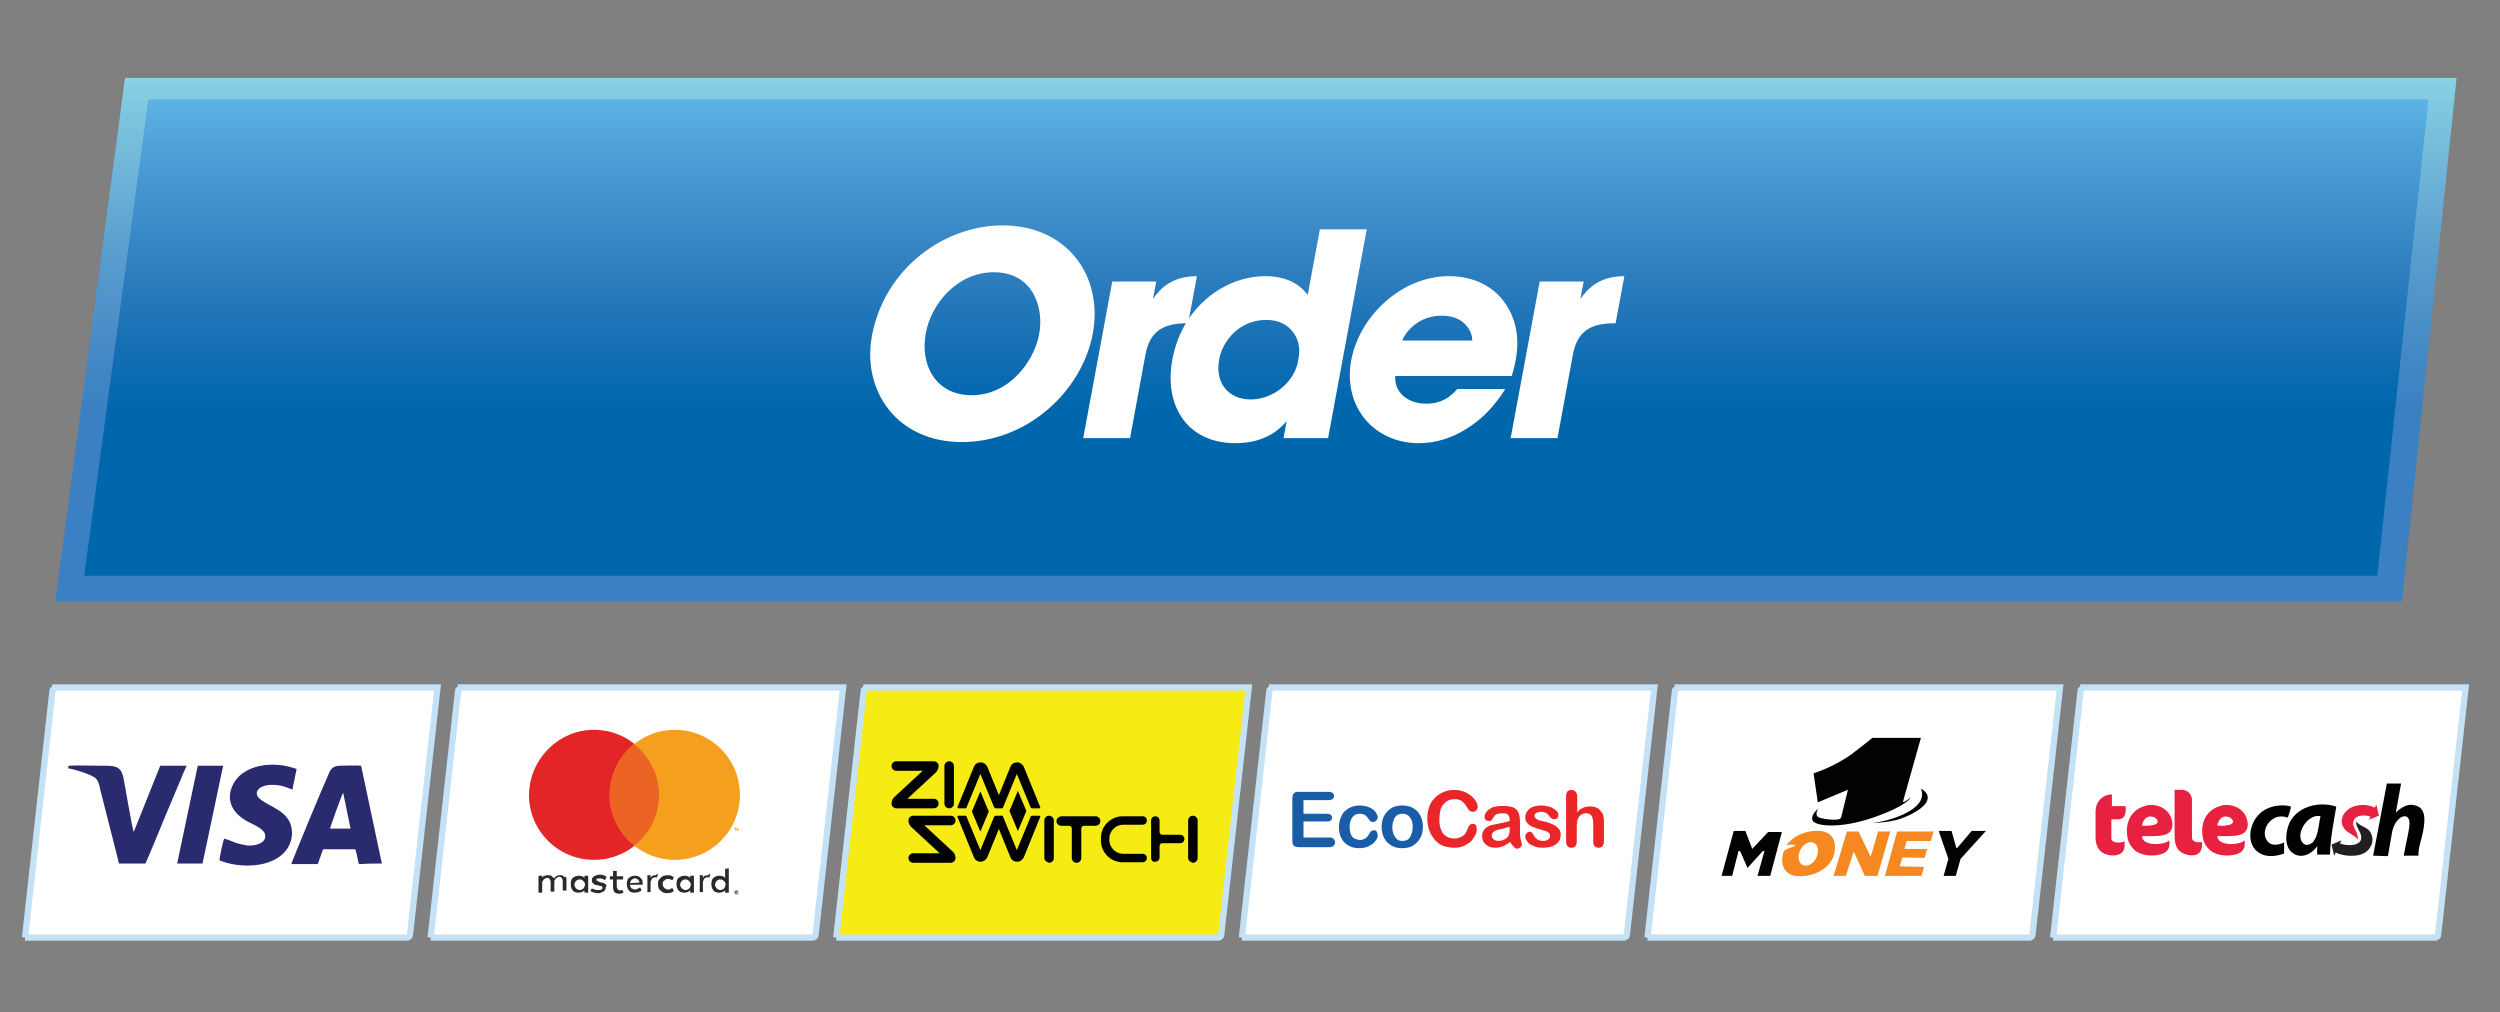 <?xml version="1.0" encoding="utf-8"?>
<!-- Generator: Adobe Illustrator 16.0.0, SVG Export Plug-In . SVG Version: 6.00 Build 0)  -->
<!DOCTYPE svg PUBLIC "-//W3C//DTD SVG 1.1//EN" "http://www.w3.org/Graphics/SVG/1.1/DTD/svg11.dtd">
<svg version="1.1" id="Layer_1" xmlns="http://www.w3.org/2000/svg" xmlns:xlink="http://www.w3.org/1999/xlink" x="0px" y="0px"
	 width="200px" height="81px" viewBox="0 0 200 81" enable-background="new 0 0 200 81" xml:space="preserve">
<rect x="0" y="0" width="200" height="81" fill="#808080" stroke="none"/>
<linearGradient id="SVGID_1_" gradientUnits="userSpaceOnUse" x1="100.476" y1="6.237" x2="100.476" y2="48.126">
	<stop  offset="0" style="stop-color:#88D3E5"/>
	<stop  offset="0.068" style="stop-color:#7EC5DF"/>
	<stop  offset="0.334" style="stop-color:#5A9ECF"/>
	<stop  offset="0.534" style="stop-color:#4388C5"/>
	<stop  offset="0.645" style="stop-color:#3A80C2"/>
</linearGradient>
<polygon fill="url(#SVGID_1_)" points="196.528,6.237 10,6.237 4.422,48.125 192.16,48.125 "/>
<linearGradient id="SVGID_2_" gradientUnits="userSpaceOnUse" x1="100.509" y1="7.955" x2="100.509" y2="46.059">
	<stop  offset="0" style="stop-color:#5CB3E4"/>
	<stop  offset="0.107" style="stop-color:#4EA1D7"/>
	<stop  offset="0.355" style="stop-color:#2F7FBF"/>
	<stop  offset="0.542" style="stop-color:#126DB2"/>
	<stop  offset="0.645" style="stop-color:#0067AD"/>
</linearGradient>
<polygon fill="url(#SVGID_2_)" points="194.28,7.955 11.863,7.955 6.736,46.059 190.183,46.059 "/>
<path fill-rule="evenodd" clip-rule="evenodd" fill="#FFFFFF" stroke="#C4E1F6" stroke-width="0.5" stroke-miterlimit="10" d="
	M4.4,54.918L4.4,54.918 M2,75.006L2,75.006l2.2-19.764c0-0.081,0.2-0.162,0.2-0.243c0.4,0,29.8,0,30.6,0l-2.2,19.764
	c0,0.081,0,0.162-0.2,0.243C32.2,75.006,2.8,75.006,2,75.006"/>
<path fill-rule="evenodd" clip-rule="evenodd" fill="#FFFFFF" stroke="#C4E1F6" stroke-width="0.5" stroke-miterlimit="10" d="
	M36.85,54.918L36.85,54.918 M34.45,75.006L34.45,75.006l2.2-19.764c0-0.081,0.2-0.162,0.2-0.243c0.4,0,29.8,0,30.6,0l-2.2,19.764
	c0,0.081,0,0.162-0.2,0.243C64.65,75.006,35.25,75.006,34.45,75.006"/>
<path fill-rule="evenodd" clip-rule="evenodd" fill="#F6EC13" stroke="#C4E1F6" stroke-width="0.5" stroke-miterlimit="10" d="
	M69.3,54.918L69.3,54.918 M66.9,75.006L66.9,75.006l2.2-19.764c0-0.081,0.2-0.162,0.2-0.243c0.4,0,29.801,0,30.6,0l-2.2,19.764
	c0,0.081,0,0.162-0.2,0.243C97.1,75.006,67.7,75.006,66.9,75.006"/>
<path fill-rule="evenodd" clip-rule="evenodd" fill="#FFFFFF" stroke="#C4E1F6" stroke-width="0.5" stroke-miterlimit="10" d="
	M101.75,54.918L101.75,54.918 M99.35,75.006L99.35,75.006l2.201-19.764c0-0.081,0.199-0.162,0.199-0.243c0.4,0,29.801,0,30.6,0
	l-2.199,19.764c0,0.081,0,0.162-0.2,0.243C129.551,75.006,100.15,75.006,99.35,75.006"/>
<path fill-rule="evenodd" clip-rule="evenodd" fill="#FFFFFF" stroke="#C4E1F6" stroke-width="0.5" stroke-miterlimit="10" d="
	M134.199,54.918L134.199,54.918 M131.8,75.006L131.8,75.006l2.199-19.764c0-0.081,0.2-0.162,0.2-0.243c0.399,0,29.801,0,30.6,0
	l-2.2,19.764c0,0.081,0,0.162-0.199,0.243C161.999,75.006,132.599,75.006,131.8,75.006"/>
<path fill-rule="evenodd" clip-rule="evenodd" fill="#FFFFFF" stroke="#C4E1F6" stroke-width="0.5" stroke-miterlimit="10" d="
	M166.649,54.918L166.649,54.918 M164.249,75.006L164.249,75.006l2.201-19.764c0-0.081,0.199-0.162,0.199-0.243
	c0.4,0,29.801,0,30.6,0l-2.199,19.764c0,0.081,0,0.162-0.2,0.243C194.45,75.006,165.05,75.006,164.249,75.006"/>
<path fill="#010101" d="M75.553,64.285v-3.003c0-0.211,0.169-0.38,0.38-0.38c0.212,0,0.381,0.169,0.381,0.38v3.003
	c0,0.211-0.169,0.381-0.381,0.381C75.722,64.666,75.553,64.496,75.553,64.285 M77.244,64.666h-0.55
	c-0.085,0-0.126-0.043-0.085-0.127l1.312-3.214c0.085-0.212,0.296-0.338,0.55-0.338c0.211,0,0.423,0.168,0.507,0.338l0.932,2.283
	l0.931-2.283c0.084-0.212,0.296-0.338,0.55-0.338c0.21,0,0.422,0.168,0.507,0.338l1.31,3.214c0.044,0.084,0,0.127-0.083,0.127
	h-0.551c-0.042,0-0.126-0.043-0.126-0.084l-1.1-2.664l-1.1,2.664c-0.042,0.126-0.169,0.084-0.254,0.084h-0.339
	c-0.042,0-0.126-0.043-0.126-0.084l-1.101-2.664l-1.099,2.664C77.329,64.623,77.287,64.666,77.244,64.666L77.244,64.666z
	 M75.172,68.261l-2.284-2.114c-0.043-0.042-0.211-0.212-0.211-0.507c0-0.212,0.168-0.381,0.38-0.381h3.003
	c0.212,0,0.381,0.169,0.381,0.381c0,0.211-0.169,0.38-0.381,0.38h-2.115l2.284,2.114c0.043,0.043,0.212,0.211,0.212,0.508
	c0,0.212-0.169,0.381-0.381,0.381h-3.003c-0.212,0-0.38-0.169-0.38-0.381c0-0.211,0.168-0.381,0.38-0.381H75.172z M77.244,65.259
	h-0.55c-0.085,0-0.126,0.042-0.085,0.126l1.312,3.214c0.085,0.212,0.296,0.339,0.55,0.339c0.211,0,0.423-0.17,0.507-0.339
	l0.932-2.283l0.931,2.283c0.084,0.212,0.296,0.339,0.55,0.339c0.21,0,0.422-0.17,0.507-0.339l1.31-3.214
	c0.044-0.084,0-0.126-0.083-0.126h-0.551c-0.042,0-0.126,0.042-0.126,0.083l-1.1,2.665l-1.1-2.665
	c-0.042-0.126-0.169-0.083-0.254-0.083h-0.339c-0.042,0-0.126,0.042-0.126,0.083l-1.101,2.665l-1.099-2.665
	C77.329,65.301,77.287,65.259,77.244,65.259L77.244,65.259z M83.546,68.642V65.64c0-0.212,0.169-0.381,0.38-0.381
	c0.212,0,0.381,0.169,0.381,0.381v3.002c0,0.212-0.169,0.381-0.381,0.381C83.715,68.979,83.546,68.811,83.546,68.642z M84.94,65.301
	h2.707c0.212,0,0.381,0.169,0.381,0.381c0,0.211-0.169,0.38-0.381,0.38h-0.93c-0.128,0-0.212,0.127-0.212,0.212v2.368
	c0,0.212-0.169,0.381-0.38,0.381c-0.212,0-0.381-0.169-0.381-0.381v-2.368c0-0.127-0.127-0.212-0.212-0.212h-0.634
	c-0.212,0-0.381-0.169-0.381-0.38C84.519,65.47,84.729,65.301,84.94,65.301L84.94,65.301z M90.228,65.301h1.184
	c0.212,0,0.339,0.169,0.339,0.339c0,0.211-0.17,0.338-0.339,0.338h-1.563c-0.593,0-1.101,0.507-1.101,1.099v0.128
	c0,0.592,0.508,1.1,1.101,1.1h1.563c0.212,0,0.339,0.168,0.339,0.338c0,0.212-0.17,0.338-0.339,0.338h-1.607
	c-0.973,0-1.732-0.803-1.732-1.734v-0.211c0-0.973,0.803-1.733,1.732-1.733H90.228z M79.104,64.92l-0.677-1.606l-0.676,1.606
	l0.676,1.608L79.104,64.92z M81.431,63.27l-0.676,1.607l0.676,1.607l0.678-1.607L81.431,63.27z M92.089,68.642V65.64
	c0-0.212,0.169-0.339,0.338-0.339c0.212,0,0.338,0.169,0.338,0.339v0.93c0,0.127,0.128,0.211,0.211,0.211h1.438
	c0.212,0,0.339,0.169,0.339,0.339c0,0.212-0.17,0.338-0.339,0.338h-1.438c-0.126,0-0.211,0.128-0.211,0.212v0.93
	c0,0.212-0.169,0.339-0.338,0.339C92.258,68.979,92.089,68.854,92.089,68.642z M95.05,68.642V65.64c0-0.212,0.169-0.381,0.38-0.381
	s0.381,0.169,0.381,0.381v3.002c0,0.212-0.17,0.381-0.381,0.381C95.219,68.979,95.05,68.811,95.05,68.642z M73.818,61.662
	l-2.283,2.116c-0.042,0.042-0.212,0.212-0.212,0.507c0,0.211,0.17,0.381,0.381,0.381h3.002c0.213,0,0.382-0.17,0.382-0.381
	s-0.169-0.382-0.382-0.382h-2.114l2.283-2.114c0,0,0.213-0.211,0.213-0.507c0-0.211-0.169-0.38-0.382-0.38h-3.002
	c-0.211,0-0.381,0.169-0.381,0.38c0,0.212,0.17,0.38,0.381,0.38H73.818z"/>
<g>
	<path fill="#E82140" d="M174.009,63.186h0.547c0.421,0,0.801,0.337,0.801,0.801v2.992c0,0.464,0.59,0.421,0.8,0.379
		c0,0.21,0.043,0.38-0.042,0.548c-0.168,0.801-1.517,0.588-1.896,0c-0.21-0.295-0.253-0.717-0.253-1.18v-3.54H174.009
		L174.009,63.186z M168.868,63.564h0.083v0.929h1.096c0.042,0.42,0.042,1.053-0.633,1.053h-0.506v1.516
		c0,0.422,0.716,0.381,1.055,0.254c0.041,0.506-0.041,0.758-0.253,0.926c-0.422,0.339-1.307,0.213-1.687-0.168
		c-0.209-0.211-0.378-0.59-0.378-1.053v-2.191C167.688,64.111,168.235,63.564,168.868,63.564 M173.545,67.23
		c0.083,0.591-0.126,0.885-0.506,1.054c-0.632,0.253-1.645,0.209-2.192-0.211c-0.42-0.336-0.632-0.758-0.674-1.264
		c-0.126-0.885,0.21-1.728,0.971-2.149c0.251-0.128,0.505-0.211,0.715-0.253c0.758-0.085,1.518,0.253,1.813,0.969
		c0.084,0.211,0.127,0.422,0.127,0.632c-0.043,0.591-0.422,0.76-0.929,0.843c-0.379,0.043-0.883,0.043-1.516,0.043
		C171.395,67.737,173.164,67.61,173.545,67.23L173.545,67.23z"/>
	<path fill="#FFFFFF" d="M171.354,66.051c0.041-0.253,0.168-0.464,0.295-0.59c0.127-0.127,0.338-0.169,0.505-0.127
		c0.421,0.042,0.76,0.591,0.043,0.674C171.942,66.094,171.605,66.051,171.354,66.051"/>
	<path fill="#E82140" d="M179.57,67.23c0.084,0.591-0.127,0.885-0.506,1.054c-0.632,0.253-1.645,0.209-2.192-0.211
		c-0.42-0.336-0.631-0.758-0.673-1.264c-0.126-0.885,0.21-1.728,0.969-2.149c0.252-0.128,0.507-0.211,0.716-0.253
		c0.759-0.085,1.517,0.253,1.813,0.969c0.084,0.211,0.125,0.422,0.125,0.632c-0.041,0.591-0.422,0.76-0.926,0.843
		c-0.38,0.043-0.885,0.043-1.517,0.043C177.462,67.737,179.189,67.61,179.57,67.23L179.57,67.23z"/>
	<path fill="#FFFFFF" d="M177.38,66.051c0.04-0.253,0.168-0.464,0.295-0.59c0.126-0.127,0.337-0.169,0.504-0.127
		c0.424,0.042,0.76,0.591,0.043,0.674C177.97,66.094,177.632,66.051,177.38,66.051"/>
	<path fill="#010101" d="M182.729,68.284v-0.885c-0.631,0.294-1.137,0.211-1.348-0.127c-0.422-0.547-0.124-1.39,0.422-1.727
		c0.336-0.254,0.8-0.296,1.221-0.128c0.085-0.295,0.212-0.589,0.254-0.886c-0.38-0.167-1.812-0.251-2.654,0.718
		c-0.716,0.801-0.927,2.36,0.126,2.991C181.214,68.537,181.888,68.58,182.729,68.284"/>
	<path fill="#010101" d="M185.385,67.693c0,0.212-0.041,0.422,0,0.675h1.013c0.041-1.39,0.294-2.57,0.505-3.836
		c-1.223-0.421-2.992-0.125-3.708,1.224c-0.336,0.675-0.506,1.896,0.168,2.445C183.91,68.662,184.754,68.537,185.385,67.693z"/>
	<path fill="#FFFFFF" d="M185.638,65.292c-1.01-0.21-1.98,1.349-1.474,2.065c0.125,0.21,0.421,0.336,0.716,0.126
		c0.084-0.041,0.21-0.126,0.253-0.253C185.47,66.768,185.513,65.798,185.638,65.292"/>
	<path fill="#010101" d="M189.851,68.454l1.098-5.774h1.138l-0.421,2.317c0.589-0.548,1.053-0.675,1.432-0.59
		c1.054,0.169,0.886,1.265,0.758,2.065c-0.126,0.676-0.421,1.39-0.377,1.981h-1.181c0.126-0.592,0.21-1.139,0.337-1.687
		c0.042-0.253,0.126-0.59,0.126-0.885c0-1.054-1.139-0.591-1.391,0.674l-0.337,1.937L189.851,68.454z"/>
	<path fill="#E82140" d="M188.629,67.188c0.043-0.632-0.42-0.969-0.378-1.348c0.042-0.675,0.927-0.675,1.391-0.507l-0.128,0.253
		l0.802-0.337l-0.211-0.885l-0.126,0.254c-0.421-0.254-1.138-0.297-1.728-0.087c-0.675,0.255-1.18,1.014-0.758,1.688
		C187.787,66.683,188.378,66.768,188.629,67.188"/>
	<path fill="#231F20" d="M188.504,65.714c-0.042,0.294,0.125,0.549,0.211,0.717c0.675,1.18-0.633,1.348-1.518,1.053l0.125-0.253
		l-0.799,0.337l0.211,0.887l0.125-0.253c0.212,0.125,0.59,0.21,0.97,0.253c0.717,0.039,1.433-0.043,1.813-0.717
		c0.209-0.338,0.209-0.759,0-1.139C189.39,66.136,188.798,66.136,188.504,65.714"/>
</g>
<g>
	<path fill="#2C2A29" d="M45.194,70.186c-0.042-0.043-0.127-0.084-0.169-0.127c-0.042-0.043-0.125-0.043-0.211-0.043h-0.126
		l-0.127,0.043l-0.127,0.084l-0.126,0.127c-0.042-0.084-0.127-0.127-0.211-0.211c-0.085-0.043-0.169-0.043-0.254-0.043h-0.126
		l-0.128,0.043l-0.126,0.043c-0.042,0.041-0.042,0.041-0.085,0.126v-0.169H43.08v1.354h0.295V70.65c0-0.042,0-0.126,0.043-0.169
		c0.042-0.042,0.042-0.085,0.084-0.126c0.042-0.042,0.084-0.042,0.127-0.086c0.042-0.042,0.085-0.042,0.127-0.042
		c0.127,0,0.169,0.042,0.211,0.086c0.041,0.042,0.084,0.168,0.084,0.253v0.76h0.296v-0.76c0-0.042,0-0.127,0.042-0.17
		c0.042-0.041,0.042-0.083,0.085-0.127c0.042-0.042,0.084-0.042,0.126-0.084c0.043-0.043,0.084-0.043,0.126-0.043
		c0.127,0,0.17,0.043,0.211,0.085c0.043,0.042,0.084,0.169,0.084,0.254v0.762h0.297v-0.888c0-0.086,0-0.17-0.043-0.213
		L45.194,70.186 M46.759,70.228c-0.042-0.042-0.127-0.126-0.211-0.126c-0.085-0.043-0.17-0.043-0.255-0.043
		c-0.126,0-0.211,0.043-0.253,0.043c-0.085,0.041-0.17,0.084-0.211,0.126c-0.043,0.042-0.128,0.128-0.128,0.212
		c-0.042,0.085-0.042,0.211-0.042,0.296c0,0.126,0.042,0.211,0.042,0.296c0.043,0.084,0.085,0.17,0.128,0.212
		c0.042,0.042,0.126,0.127,0.211,0.127c0.083,0.043,0.169,0.043,0.253,0.043c0.085,0,0.212-0.043,0.255-0.043
		c0.084-0.044,0.126-0.085,0.211-0.127v0.17h0.295v-1.354h-0.295V70.228z M46.759,70.946c-0.042,0.043-0.042,0.128-0.084,0.128
		c-0.042,0-0.085,0.084-0.126,0.084c-0.043,0.043-0.128,0.043-0.17,0.043c-0.042,0-0.126,0-0.169-0.043l-0.127-0.084
		c-0.042-0.043-0.042-0.085-0.084-0.128s-0.042-0.126-0.042-0.169c0-0.042,0-0.127,0.042-0.169s0.042-0.127,0.084-0.127
		c0.041-0.042,0.084-0.085,0.127-0.085c0.042-0.041,0.126-0.041,0.169-0.041c0.042,0,0.127,0,0.17,0.041l0.126,0.085
		c0.042,0.043,0.042,0.085,0.084,0.127s0.042,0.127,0.042,0.169C46.802,70.82,46.759,70.861,46.759,70.946z M48.45,70.735
		c-0.126-0.085-0.212-0.127-0.338-0.127l-0.127-0.042c-0.042,0-0.042,0-0.085-0.042l-0.085-0.043l-0.042-0.042h-0.084
		c0-0.043,0.043-0.084,0.043-0.126c0.041-0.044,0.126-0.044,0.21-0.044h0.127c0.042,0,0.084,0.044,0.126,0.044l0.127,0.042
		c0.042,0.041,0.042,0.041,0.084,0.041l0.127-0.254l-0.253-0.127c-0.127-0.041-0.211-0.041-0.296-0.041s-0.17,0-0.252,0.041
		c-0.085,0.043-0.128,0.043-0.212,0.086l-0.126,0.126c-0.043,0.042-0.043,0.128-0.043,0.212c0,0.127,0.043,0.211,0.126,0.254
		c0.085,0.084,0.212,0.127,0.338,0.127l0.127,0.041c0.084,0,0.127,0.042,0.212,0.042c0.042,0.043,0.042,0.043,0.042,0.128
		c0,0.084-0.042,0.084-0.084,0.127c-0.042,0.043-0.127,0.043-0.253,0.043h-0.17c-0.042,0-0.085-0.043-0.127-0.043
		s-0.085-0.043-0.126-0.043l-0.085-0.041l-0.126,0.211l0.169,0.085l0.168,0.043c0.042,0,0.127,0.041,0.127,0.041h0.126
		c0.127,0,0.212,0,0.255-0.041c0.084-0.043,0.126-0.043,0.211-0.087l0.126-0.125c0.042-0.043,0.042-0.127,0.042-0.212
		C48.535,70.903,48.535,70.82,48.45,70.735 M51.242,70.228c-0.042-0.042-0.127-0.126-0.211-0.126
		c-0.084-0.043-0.169-0.043-0.254-0.043c-0.127,0-0.211,0.043-0.253,0.043c-0.084,0.041-0.169,0.084-0.212,0.126
		c-0.041,0.042-0.126,0.128-0.126,0.212c-0.042,0.085-0.042,0.211-0.042,0.296c0,0.126,0.042,0.211,0.042,0.296
		c0.042,0.084,0.085,0.17,0.126,0.212c0.043,0.042,0.127,0.127,0.212,0.127c0.085,0.043,0.212,0.043,0.253,0.043
		c0.127,0,0.211-0.043,0.297-0.043c0.084-0.044,0.211-0.085,0.254-0.169L51.2,70.989c-0.042,0.042-0.127,0.085-0.212,0.126
		c-0.084,0.043-0.126,0.043-0.211,0.043c-0.041,0-0.127,0-0.127-0.043c-0.042,0-0.084-0.041-0.126-0.041
		c-0.042-0.043-0.042-0.043-0.084-0.128c-0.042-0.043-0.042-0.126-0.042-0.169h1.015V70.65c0-0.126-0.043-0.211-0.043-0.295
		C51.327,70.355,51.284,70.313,51.242,70.228 M50.396,70.65l0.042-0.126c0.042-0.043,0.042-0.085,0.084-0.128
		c0.042-0.041,0.085-0.041,0.126-0.083c0.043-0.044,0.086-0.044,0.127-0.044c0.127,0,0.17,0.044,0.254,0.086
		c0.043,0.041,0.127,0.126,0.127,0.253L50.396,70.65L50.396,70.65z M55.218,70.228c-0.042-0.042-0.127-0.126-0.212-0.126
		c-0.083-0.043-0.169-0.043-0.254-0.043c-0.126,0-0.211,0.043-0.253,0.043c-0.084,0.041-0.169,0.084-0.211,0.126
		s-0.127,0.128-0.127,0.212c-0.042,0.085-0.042,0.211-0.042,0.296c0,0.126,0.042,0.211,0.042,0.296
		c0.043,0.084,0.085,0.17,0.127,0.212s0.127,0.127,0.211,0.127c0.084,0.043,0.169,0.043,0.253,0.043
		c0.127,0,0.211-0.043,0.254-0.043c0.085-0.044,0.128-0.085,0.212-0.127v0.17h0.295v-1.354h-0.295V70.228z M55.218,70.946
		c-0.042,0.043-0.042,0.128-0.084,0.128c-0.043,0.041-0.085,0.084-0.128,0.084c-0.042,0.043-0.126,0.043-0.169,0.043
		c-0.042,0-0.126,0-0.168-0.043l-0.127-0.084c-0.042-0.043-0.042-0.085-0.084-0.128c-0.042-0.043-0.042-0.126-0.042-0.169
		c0-0.042,0-0.127,0.042-0.169c0.042-0.042,0.042-0.127,0.084-0.127c0.042-0.042,0.084-0.085,0.127-0.085
		c0.042-0.041,0.126-0.041,0.168-0.041c0.043,0,0.127,0,0.169,0.041l0.128,0.085c0.042,0.042,0.042,0.085,0.084,0.127
		s0.042,0.127,0.042,0.169C55.26,70.82,55.26,70.861,55.218,70.946z M49.719,71.201c-0.042,0.042-0.126,0.042-0.126,0.042
		c-0.043,0-0.043,0-0.085-0.042c-0.042,0-0.042-0.043-0.084-0.043l-0.042-0.084l-0.042-0.128v-0.591h0.508v-0.254h-0.508v-0.424
		h-0.295v0.424H48.79v0.254h0.254v0.591c0,0.212,0.041,0.339,0.126,0.424c0.084,0.084,0.212,0.127,0.339,0.127
		c0.085,0,0.169,0,0.254-0.043l0.126-0.041l-0.126-0.255C49.805,71.158,49.763,71.158,49.719,71.201 M52.426,70.016
		c-0.084,0-0.168,0-0.211,0.043c-0.084,0.043-0.127,0.084-0.169,0.169v-0.212h-0.254v1.354h0.254v-0.762
		c0-0.042,0-0.127,0.042-0.169c0.042-0.043,0.042-0.084,0.042-0.126c0.042-0.044,0.084-0.044,0.127-0.086
		c0.042-0.042,0.084-0.042,0.127-0.042h0.127c0.041,0,0.041,0,0.041,0.042l0.085-0.296l-0.085-0.042
		C52.511,70.016,52.511,70.016,52.426,70.016 M56.613,70.016c-0.084,0-0.168,0.043-0.211,0.043
		c-0.084,0.043-0.127,0.084-0.169,0.169v-0.212h-0.253v1.354h0.253v-0.762c0-0.042,0-0.127,0.042-0.169
		c0.042-0.043,0.042-0.084,0.042-0.126c0.042-0.044,0.084-0.044,0.127-0.086c0.042-0.042,0.084-0.042,0.126-0.042h0.126
		c0.042,0,0.042,0,0.042,0.042l0.084-0.296L56.74,69.89C56.697,70.016,56.655,70.016,56.613,70.016 M58.009,69.509v0.719
		c-0.043-0.042-0.127-0.126-0.212-0.126c-0.084-0.043-0.169-0.043-0.253-0.043c-0.127,0-0.212,0.043-0.254,0.043
		c-0.084,0.041-0.169,0.084-0.212,0.126c-0.041,0.042-0.125,0.128-0.125,0.212c-0.043,0.085-0.043,0.211-0.043,0.296
		c0,0.126,0.043,0.211,0.043,0.296c0.042,0.084,0.084,0.17,0.125,0.212c0.043,0.042,0.127,0.127,0.212,0.127
		c0.085,0.043,0.169,0.043,0.254,0.043c0.084,0,0.211-0.043,0.253-0.043c0.085-0.044,0.127-0.085,0.212-0.127v0.17h0.295v-1.946
		L58.009,69.509z M58.009,70.946c-0.043,0.043-0.043,0.128-0.085,0.128c-0.042,0.041-0.085,0.084-0.127,0.084
		c-0.042,0.043-0.125,0.043-0.169,0.043c-0.042,0-0.126,0-0.169-0.043l-0.127-0.084c-0.042-0.043-0.042-0.085-0.084-0.128
		c-0.043-0.043-0.043-0.126-0.043-0.169c0-0.042,0-0.127,0.043-0.169c0.042-0.042,0.042-0.127,0.084-0.127
		c0.042-0.042,0.084-0.085,0.127-0.085c0.042-0.041,0.127-0.041,0.169-0.041c0.043,0,0.127,0,0.169,0.041l0.127,0.085
		c0.042,0.043,0.042,0.085,0.085,0.127c0.041,0.042,0.041,0.127,0.041,0.169C58.009,70.82,58.009,70.861,58.009,70.946z
		 M53.145,70.439c0.042-0.043,0.085-0.084,0.126-0.084c0.042-0.042,0.127-0.042,0.17-0.042c0.043,0,0.127,0,0.211,0.042
		c0.042,0.041,0.127,0.041,0.127,0.084l0.127-0.254c-0.042-0.043-0.127-0.084-0.211-0.127c-0.084-0.043-0.21-0.043-0.296-0.043
		c-0.085,0-0.212,0.043-0.296,0.043c-0.084,0.043-0.169,0.084-0.253,0.169c-0.042,0.042-0.127,0.128-0.17,0.212
		c-0.042,0.085-0.042,0.211-0.042,0.296c0,0.126,0.042,0.211,0.042,0.296c0.043,0.084,0.085,0.17,0.17,0.212
		c0.041,0.042,0.126,0.127,0.253,0.17c0.084,0.041,0.211,0.041,0.296,0.041c0.085,0,0.212-0.041,0.296-0.041
		c0.042-0.043,0.127-0.043,0.211-0.128l-0.127-0.254l-0.127,0.084c-0.042,0.043-0.127,0.043-0.211,0.043
		c-0.042,0-0.127,0-0.17-0.043c-0.042-0.041-0.126-0.041-0.126-0.084c-0.042-0.042-0.084-0.085-0.084-0.128
		c-0.042-0.042-0.042-0.126-0.042-0.21c0-0.085,0-0.127,0.042-0.212C53.103,70.524,53.145,70.481,53.145,70.439 M58.939,71.243
		h0.042l0.042,0.042l0.042,0.041v0.128l-0.042,0.043l-0.042,0.042h-0.126l-0.043-0.042l-0.043-0.043v-0.128l0.043-0.041l0.043-0.042
		H58.939 M58.939,71.497c0.042,0,0.042,0,0.042-0.043l0.042-0.041V71.37c0,0,0-0.044-0.042-0.044l-0.042-0.041h-0.042
		c0,0-0.042,0-0.042,0.041l-0.043,0.044v0.043c0,0,0,0.041,0.043,0.041L58.939,71.497L58.939,71.497z M58.939,71.326l0.042,0.044
		h-0.042l0.042,0.043h-0.042l-0.042-0.043v0.043h-0.042v-0.128L58.939,71.326L58.939,71.326z"/>
	<path fill="#F4A01E" d="M58.813,66.463v-0.168H58.77V66.21h0.17v0.041h-0.042v0.171h-0.084V66.463z M59.108,66.463v-0.126
		l-0.042,0.126h-0.042l-0.042-0.126v0.126h-0.042v-0.212h0.042l0.042,0.129l0.042-0.129h0.042V66.463z"/>
	<path fill="#E32528" d="M47.521,58.386c2.876,0,5.202,2.326,5.202,5.202c0,2.875-2.326,5.201-5.202,5.201
		c-2.875,0-5.203-2.326-5.203-5.201C42.361,60.712,44.687,58.386,47.521,58.386"/>
	<path fill="#F4A01E" d="M53.991,58.386c2.875,0,5.203,2.326,5.203,5.202c0,2.875-2.328,5.201-5.203,5.201
		c-2.876,0-5.201-2.326-5.201-5.201C48.79,60.712,51.115,58.386,53.991,58.386"/>
	<path fill="#EB6424" d="M50.735,59.528c1.183,0.973,1.987,2.411,1.987,4.06c0,1.649-0.761,3.13-1.987,4.06
		c-1.185-0.973-1.989-2.41-1.989-4.06C48.79,61.939,49.55,60.501,50.735,59.528"/>
</g>
<g>
	<polygon fill="#2A2A6E" points="14.172,69.082 16.202,69.082 17.852,61.258 15.822,61.258 	"/>
	<path fill="#2A2A6E" d="M17.937,67.094c-0.085,0.128-0.381,1.522-0.381,1.733c1.522,0.635,4.186,0.678,5.328-0.803
		c0.339-0.422,0.593-1.143,0.424-1.859c-0.254-1.27-1.692-1.608-2.454-2.201c-0.803-0.592,0-1.438,1.65-1.1
		c0.38,0.086,0.592,0.211,0.888,0.297l0.338-1.649c-0.719-0.213-1.099-0.338-1.988-0.338c-1.183,0-2.537,0.464-3.087,1.563
		c-0.676,1.312,0,2.369,1.184,3.004c0.423,0.211,1.227,0.549,1.354,0.972c0.211,0.72-0.761,0.973-1.354,0.931
		C18.698,67.476,18.613,67.263,17.937,67.094z"/>
	<path fill="#2A2A6E" d="M5.46,61.343v0.127c0.592,0.085,1.733,0.465,2.157,0.761c0.253,0.212,0.338,0.592,0.422,1.015l1.184,4.652
		c0.084,0.381,0.211,0.805,0.296,1.185h2.115c0.169-0.339,1.479-3.511,1.648-3.934l1.228-2.918c0.084-0.212,0.338-0.805,0.423-0.973
		h-2.114l-2.115,5.286c-0.127-0.168-0.719-3.849-0.846-4.398c-0.212-0.931-0.804-0.888-1.734-0.888c-0.846,0-1.776-0.043-2.622,0
		L5.46,61.343z"/>
	<path fill="#2A2A6E" d="M30.539,69.082v-0.044l-1.649-7.78c-0.507-0.043-1.141,0-1.649,0c-0.592,0-0.804,0.254-0.974,0.72
		c-0.21,0.422-2.959,7.021-2.959,7.146h2.114l0.424-1.184h2.579c0.084,0.211,0.127,0.507,0.169,0.676
		c0.127,0.551,0.042,0.508,0.339,0.508C29.398,69.082,29.989,69.082,30.539,69.082L30.539,69.082z M26.395,66.29
		c0.042-0.169,0.972-2.79,1.057-2.875l0.592,2.875H26.395"/>
</g>
<g>
	<path fill="#195DA9" d="M106.298,64.01h-2.019v1.088h1.863c0.155,0,0.232,0.039,0.31,0.077c0.079,0.079,0.118,0.155,0.118,0.234
		c0,0.077-0.039,0.193-0.118,0.232c-0.077,0.078-0.154,0.078-0.31,0.078h-1.863v1.281h2.096c0.156,0,0.233,0.039,0.311,0.116
		c0.078,0.078,0.117,0.155,0.117,0.271s-0.039,0.195-0.117,0.272c-0.077,0.077-0.193,0.116-0.311,0.116h-2.445
		c-0.194,0-0.35-0.039-0.428-0.116s-0.117-0.233-0.117-0.429v-3.338c0-0.117,0.039-0.233,0.039-0.311
		c0.04-0.078,0.117-0.155,0.195-0.195c0.076-0.037,0.193-0.037,0.311-0.037h2.368c0.154,0,0.233,0.037,0.311,0.077
		c0.077,0.077,0.116,0.155,0.116,0.232c0,0.079-0.039,0.194-0.116,0.272C106.531,63.972,106.415,64.01,106.298,64.01z"/>
	<path fill="#195DA9" d="M110.22,66.807c0,0.116-0.04,0.194-0.077,0.311c-0.078,0.115-0.156,0.233-0.273,0.351
		c-0.154,0.116-0.31,0.193-0.465,0.271c-0.194,0.079-0.428,0.116-0.66,0.116c-0.505,0-0.893-0.155-1.204-0.466
		c-0.271-0.311-0.427-0.697-0.427-1.203c0-0.35,0.078-0.622,0.195-0.894c0.115-0.271,0.31-0.467,0.582-0.622
		c0.232-0.153,0.543-0.233,0.893-0.233c0.193,0,0.389,0.041,0.582,0.08c0.194,0.077,0.35,0.153,0.467,0.232
		c0.115,0.116,0.232,0.194,0.271,0.311c0.076,0.115,0.116,0.232,0.116,0.311c0,0.077-0.04,0.193-0.116,0.271
		c-0.077,0.078-0.156,0.116-0.271,0.116c-0.078,0-0.117,0-0.156-0.038c-0.076-0.039-0.116-0.117-0.154-0.156
		c-0.117-0.154-0.195-0.271-0.312-0.35c-0.117-0.077-0.233-0.116-0.427-0.116c-0.232,0-0.428,0.077-0.584,0.272
		c-0.154,0.193-0.232,0.466-0.232,0.776c0,0.155,0.039,0.311,0.039,0.426c0.039,0.119,0.078,0.234,0.156,0.351
		c0.077,0.078,0.154,0.155,0.271,0.194s0.232,0.078,0.35,0.078c0.155,0,0.31-0.039,0.427-0.117c0.116-0.077,0.233-0.194,0.312-0.35
		c0.038-0.077,0.116-0.156,0.154-0.232c0.078-0.039,0.156-0.078,0.233-0.078c0.117,0,0.194,0.039,0.233,0.117
		C110.18,66.651,110.22,66.729,110.22,66.807z"/>
	<path fill="#195DA9" d="M113.831,66.146c0,0.233-0.04,0.466-0.116,0.7c-0.078,0.193-0.194,0.386-0.351,0.542
		c-0.155,0.155-0.31,0.272-0.503,0.35c-0.195,0.079-0.428,0.116-0.701,0.116c-0.232,0-0.465-0.037-0.659-0.116
		c-0.388-0.154-0.698-0.466-0.854-0.892c-0.078-0.234-0.116-0.467-0.116-0.7c0-0.232,0.038-0.466,0.116-0.699
		c0.078-0.193,0.194-0.388,0.35-0.543s0.311-0.272,0.505-0.351c0.233-0.076,0.427-0.117,0.659-0.117
		c0.234,0,0.467,0.041,0.701,0.117c0.387,0.156,0.697,0.467,0.854,0.894C113.791,65.681,113.831,65.914,113.831,66.146z
		 M113.016,66.146c0-0.35-0.078-0.583-0.232-0.776c-0.156-0.195-0.35-0.272-0.583-0.272c-0.155,0-0.311,0.039-0.427,0.116
		c-0.117,0.078-0.233,0.195-0.272,0.389c-0.077,0.155-0.116,0.35-0.116,0.583c0,0.232,0.039,0.387,0.116,0.581
		c0.078,0.156,0.155,0.273,0.272,0.39c0.116,0.076,0.271,0.116,0.427,0.116c0.233,0,0.466-0.077,0.583-0.271
		C112.938,66.729,113.016,66.496,113.016,66.146z"/>
	<path fill="#EB2629" d="M118.141,66.341c0,0.155-0.038,0.311-0.115,0.466c-0.078,0.155-0.195,0.311-0.312,0.466
		c-0.155,0.155-0.349,0.271-0.582,0.389c-0.233,0.116-0.505,0.156-0.815,0.156c-0.232,0-0.428-0.04-0.621-0.079
		c-0.195-0.039-0.352-0.117-0.506-0.194c-0.155-0.116-0.311-0.232-0.428-0.388c-0.116-0.155-0.232-0.31-0.311-0.465
		c-0.076-0.195-0.154-0.351-0.193-0.545s-0.077-0.427-0.077-0.62c0-0.352,0.038-0.661,0.155-0.973
		c0.078-0.271,0.232-0.505,0.466-0.737c0.194-0.194,0.427-0.35,0.698-0.465c0.272-0.118,0.545-0.156,0.855-0.156
		c0.349,0,0.697,0.077,0.97,0.233c0.271,0.155,0.505,0.312,0.66,0.543c0.155,0.194,0.233,0.428,0.233,0.582
		c0,0.116-0.039,0.195-0.116,0.271c-0.077,0.079-0.155,0.118-0.272,0.118c-0.116,0-0.194-0.039-0.271-0.078
		c-0.039-0.04-0.116-0.155-0.193-0.271c-0.117-0.233-0.273-0.389-0.428-0.505c-0.156-0.117-0.35-0.155-0.582-0.155
		c-0.389,0-0.66,0.155-0.894,0.427s-0.312,0.699-0.312,1.203c0,0.351,0.039,0.622,0.156,0.854c0.078,0.233,0.232,0.389,0.426,0.505
		c0.195,0.117,0.389,0.155,0.623,0.155c0.271,0,0.465-0.077,0.658-0.194c0.195-0.117,0.312-0.312,0.389-0.582
		c0.04-0.116,0.078-0.195,0.156-0.271c0.038-0.079,0.155-0.117,0.271-0.117c0.117,0,0.195,0.038,0.272,0.117
		C118.103,66.146,118.141,66.263,118.141,66.341L118.141,66.341z"/>
	<path fill="#EB2629" d="M120.819,67.351c-0.193,0.154-0.388,0.271-0.582,0.349s-0.388,0.118-0.622,0.118
		c-0.193,0-0.387-0.04-0.543-0.118s-0.271-0.194-0.389-0.349c-0.077-0.155-0.115-0.311-0.115-0.467c0-0.232,0.078-0.427,0.232-0.582
		c0.155-0.155,0.35-0.271,0.582-0.311c0.039,0,0.194-0.039,0.39-0.077c0.194-0.039,0.388-0.078,0.543-0.117l0.466-0.116
		c0-0.233-0.039-0.389-0.117-0.467c-0.077-0.116-0.232-0.154-0.466-0.154c-0.194,0-0.349,0.038-0.466,0.077
		c-0.117,0.038-0.193,0.155-0.271,0.272c-0.039,0.077-0.116,0.154-0.155,0.232c-0.039,0.039-0.116,0.039-0.193,0.039
		c-0.079,0-0.196-0.039-0.233-0.078c-0.078-0.039-0.117-0.155-0.117-0.232c0-0.156,0.039-0.272,0.154-0.427
		c0.117-0.156,0.273-0.233,0.467-0.35c0.232-0.077,0.506-0.116,0.815-0.116c0.351,0,0.661,0.039,0.854,0.116
		c0.194,0.076,0.35,0.231,0.428,0.427c0.078,0.193,0.117,0.427,0.117,0.737v0.971c0,0.155,0.038,0.312,0.077,0.504
		c0.038,0.156,0.077,0.272,0.077,0.312c0,0.077-0.039,0.155-0.116,0.233c-0.077,0.077-0.155,0.116-0.272,0.116
		c-0.077,0-0.155-0.039-0.232-0.116C120.977,67.621,120.896,67.505,120.819,67.351L120.819,67.351z M120.742,66.146
		c-0.116,0.039-0.311,0.078-0.544,0.155c-0.231,0.039-0.388,0.078-0.466,0.116c-0.076,0.039-0.193,0.078-0.271,0.154
		c-0.078,0.079-0.116,0.156-0.116,0.274c0,0.115,0.038,0.231,0.155,0.31c0.077,0.076,0.232,0.116,0.389,0.116
		c0.154,0,0.31-0.04,0.466-0.116c0.155-0.078,0.232-0.155,0.31-0.272c0.078-0.117,0.117-0.349,0.117-0.621L120.742,66.146
		L120.742,66.146z"/>
	<path fill="#EB2629" d="M124.858,66.729c0,0.233-0.04,0.428-0.155,0.583c-0.117,0.156-0.271,0.272-0.504,0.388
		c-0.234,0.078-0.467,0.118-0.777,0.118s-0.545-0.04-0.777-0.156c-0.193-0.077-0.388-0.193-0.465-0.35
		c-0.117-0.155-0.156-0.271-0.156-0.428c0-0.077,0.039-0.155,0.117-0.232c0.077-0.079,0.155-0.116,0.232-0.116
		c0.078,0,0.154,0.037,0.193,0.077c0.04,0.039,0.078,0.116,0.117,0.194c0.077,0.155,0.193,0.271,0.311,0.35
		c0.117,0.076,0.271,0.116,0.467,0.116c0.155,0,0.311-0.04,0.387-0.116c0.117-0.078,0.157-0.155,0.157-0.272
		c0-0.155-0.04-0.232-0.157-0.312c-0.115-0.076-0.31-0.115-0.543-0.192c-0.271-0.078-0.504-0.155-0.698-0.233
		c-0.155-0.077-0.311-0.155-0.427-0.311c-0.117-0.116-0.156-0.272-0.156-0.466c0-0.156,0.039-0.311,0.156-0.466
		c0.116-0.155,0.232-0.272,0.427-0.351c0.194-0.076,0.427-0.117,0.698-0.117c0.233,0,0.389,0.041,0.583,0.08
		c0.155,0.037,0.312,0.115,0.427,0.193c0.117,0.077,0.194,0.155,0.271,0.233c0.078,0.077,0.078,0.193,0.078,0.271
		c0,0.078-0.039,0.156-0.078,0.233c-0.077,0.079-0.154,0.079-0.271,0.079c-0.078,0-0.155-0.04-0.232-0.079
		c-0.077-0.077-0.156-0.155-0.194-0.233c-0.077-0.077-0.116-0.154-0.233-0.193c-0.076-0.04-0.193-0.077-0.35-0.077
		c-0.154,0-0.271,0.037-0.388,0.077c-0.116,0.077-0.156,0.154-0.156,0.233c0,0.076,0.04,0.155,0.116,0.232
		c0.078,0.04,0.156,0.116,0.312,0.155s0.312,0.078,0.505,0.116c0.271,0.078,0.466,0.156,0.621,0.233
		c0.155,0.078,0.271,0.194,0.389,0.311C124.818,66.457,124.858,66.612,124.858,66.729L124.858,66.729z"/>
	<path fill="#EB2629" d="M126.178,63.74v1.24c0.117-0.115,0.195-0.231,0.311-0.271c0.117-0.078,0.195-0.116,0.351-0.156
		c0.116-0.037,0.271-0.037,0.388-0.037c0.195,0,0.389,0.037,0.543,0.115c0.156,0.078,0.272,0.233,0.389,0.389
		c0.078,0.116,0.117,0.193,0.117,0.35c0.039,0.116,0.039,0.271,0.039,0.427v1.515c0,0.156-0.039,0.272-0.117,0.388
		c-0.078,0.078-0.194,0.118-0.31,0.118c-0.272,0-0.428-0.156-0.428-0.506v-1.397c0-0.272-0.038-0.467-0.116-0.622
		s-0.233-0.232-0.467-0.232c-0.154,0-0.271,0.038-0.389,0.115c-0.115,0.079-0.193,0.195-0.271,0.352
		c-0.039,0.115-0.076,0.349-0.076,0.659v1.126c0,0.156-0.039,0.272-0.117,0.388c-0.077,0.078-0.194,0.118-0.311,0.118
		c-0.271,0-0.428-0.156-0.428-0.506V63.7c0-0.155,0.039-0.312,0.117-0.388c0.078-0.079,0.156-0.117,0.311-0.117
		c0.116,0,0.233,0.038,0.311,0.117C126.141,63.429,126.178,63.584,126.178,63.74L126.178,63.74z"/>
</g>
<g>
	<path fill="#020202" d="M145.423,64.19l-0.337-2.325c0,0,1.649-0.508,3.087-1.565c1.438-1.101,1.606-1.269,1.606-1.269h3.893
		l-1.438,5.117c0,0,0.084,0.042,0.254-0.086c0.211-0.125,0.38-0.295,0.38-0.295s-0.169,0.635-2.918,1.607s-4.779,0.719-4.949,0.254
		c-0.168-0.466,0.466-0.932,0.466-0.932s-0.466,0.635,0.254,0.762c0.719,0.17,1.396,0.128,1.48,0.043l0.084-0.085l0.551-2.242
		L145.423,64.19L145.423,64.19z"/>
	<path fill="#020202" d="M153.672,63.092c0,0,0.718,0.337,0.507,0.93c-0.169,0.592-1.396,1.268-2.411,1.565
		c-1.016,0.253-2.029,0.253-2.029,0.253C150.964,65.755,154.39,64.782,153.672,63.092z M137.726,70.068l0.974-3.593h0.93
		l0.551,1.438l1.268-1.354h1.101l-0.931,3.51h-1.016l0.55-1.987h-0.126l-1.226,1.354l-0.594-1.354h-0.126l-0.508,1.987H137.726
		L137.726,70.068z"/>
	<path fill="#F68821" d="M145.086,66.476c0,0,1.944-0.299,1.691,1.605c-0.254,1.903-2.834,2.326-3.638,1.819
		c-0.846-0.508-0.508-1.692-0.423-1.819s0.931-0.423,0.931-0.423s-0.212-0.126-0.466-0.085l-0.254,0.043
		C142.886,67.658,143.479,66.644,145.086,66.476L145.086,66.476z M144.281,69.225c0.381,0.124,0.847-0.171,1.058-0.679
		c0.212-0.507,0.084-1.014-0.296-1.142c-0.381-0.126-0.846,0.169-1.057,0.677C143.774,68.589,143.901,69.097,144.281,69.225z
		 M146.692,70.068l1.057-3.552h0.931l0.973,2.029l0.593-2.029h0.974l-1.017,3.552h-1.015l-0.888-1.944l-0.635,1.944H146.692
		L146.692,70.068z M151.768,66.517h2.918l-0.211,0.762h-1.946l-0.168,0.635h1.818l-0.213,0.718l-1.776-0.042l-0.21,0.72l1.944,0.04
		l-0.212,0.72h-2.917L151.768,66.517L151.768,66.517z"/>
	<path fill="#020202" d="M155.109,66.517l0.761,2.198l-0.382,1.354h0.973l0.382-1.354l2.029-2.239h-1.142l-1.143,1.351h-0.084
		l-0.381-1.351h-1.014V66.517z"/>
</g>
<g>
	<path fill="#FFFFFF" d="M69.751,26.879c1.016-5.461,5.845-8.847,10.449-8.847c5.145,0,8.079,4.017,7.222,8.666
		c-0.88,4.649-5.281,8.666-10.472,8.666c-5.258,0-7.989-4.175-7.199-8.463V26.879z M74.062,26.676
		c-0.474,2.55,0.813,4.942,3.679,4.942c3.024,0,5.01-2.753,5.394-4.897c0.406-2.167-0.542-4.942-3.611-4.942
		c-2.957,0-5.033,2.528-5.461,4.875V26.676z"/>
	<path fill="#FFFFFF" d="M88.981,22.523h3.521l-0.271,1.399c0.497-0.677,1.354-1.828,3.521-1.828l-0.7,3.769h-0.135
		c-1.918,0-2.934,0.7-3.272,2.46l-1.241,6.725h-3.746L88.981,22.523z"/>
	<path fill="#FFFFFF" d="M106.247,35.048h-3.565l0.248-1.354c-0.451,0.519-1.58,1.76-4.107,1.76c-3.792,0-5.732-2.934-5.033-6.703
		c0.79-4.243,4.243-6.658,7.425-6.658c2.211,0,3.068,1.083,3.407,1.49l0.248-1.354l0.722-3.882h3.747L106.247,35.048z
		 M97.536,28.752c-0.361,1.918,0.768,3.205,2.528,3.205c0.902,0,1.806-0.361,2.505-0.948s1.196-1.399,1.309-2.325
		c0.181-0.902-0.045-1.67-0.519-2.211c-0.452-0.564-1.174-0.88-2.054-0.88c-2.167,0-3.498,1.693-3.769,3.137V28.752z"/>
	<path fill="#FFFFFF" d="M111.619,30.083c-0.09,1.332,1.016,2.211,2.482,2.211c1.196,0,1.918-0.519,2.482-1.173h3.837
		c-0.858,1.399-1.941,2.482-3.138,3.205c-1.173,0.745-2.482,1.128-3.769,1.128c-3.589,0-6.093-2.911-5.416-6.635
		c0.654-3.498,3.994-6.726,7.809-6.726c1.918,0,3.43,0.745,4.378,1.986c1.264,1.692,1.377,3.701,0.654,6.003H111.619z M117.78,27.24
		c0.022-0.586-0.497-1.986-2.438-1.986s-2.956,1.399-3.159,1.986H117.78z"/>
	<path fill="#FFFFFF" d="M123.176,22.523h3.521l-0.271,1.399c0.497-0.677,1.354-1.828,3.521-1.828l-0.7,3.769h-0.136
		c-1.918,0-2.934,0.7-3.271,2.46l-1.241,6.725h-3.747L123.176,22.523z"/>
</g>
</svg>
